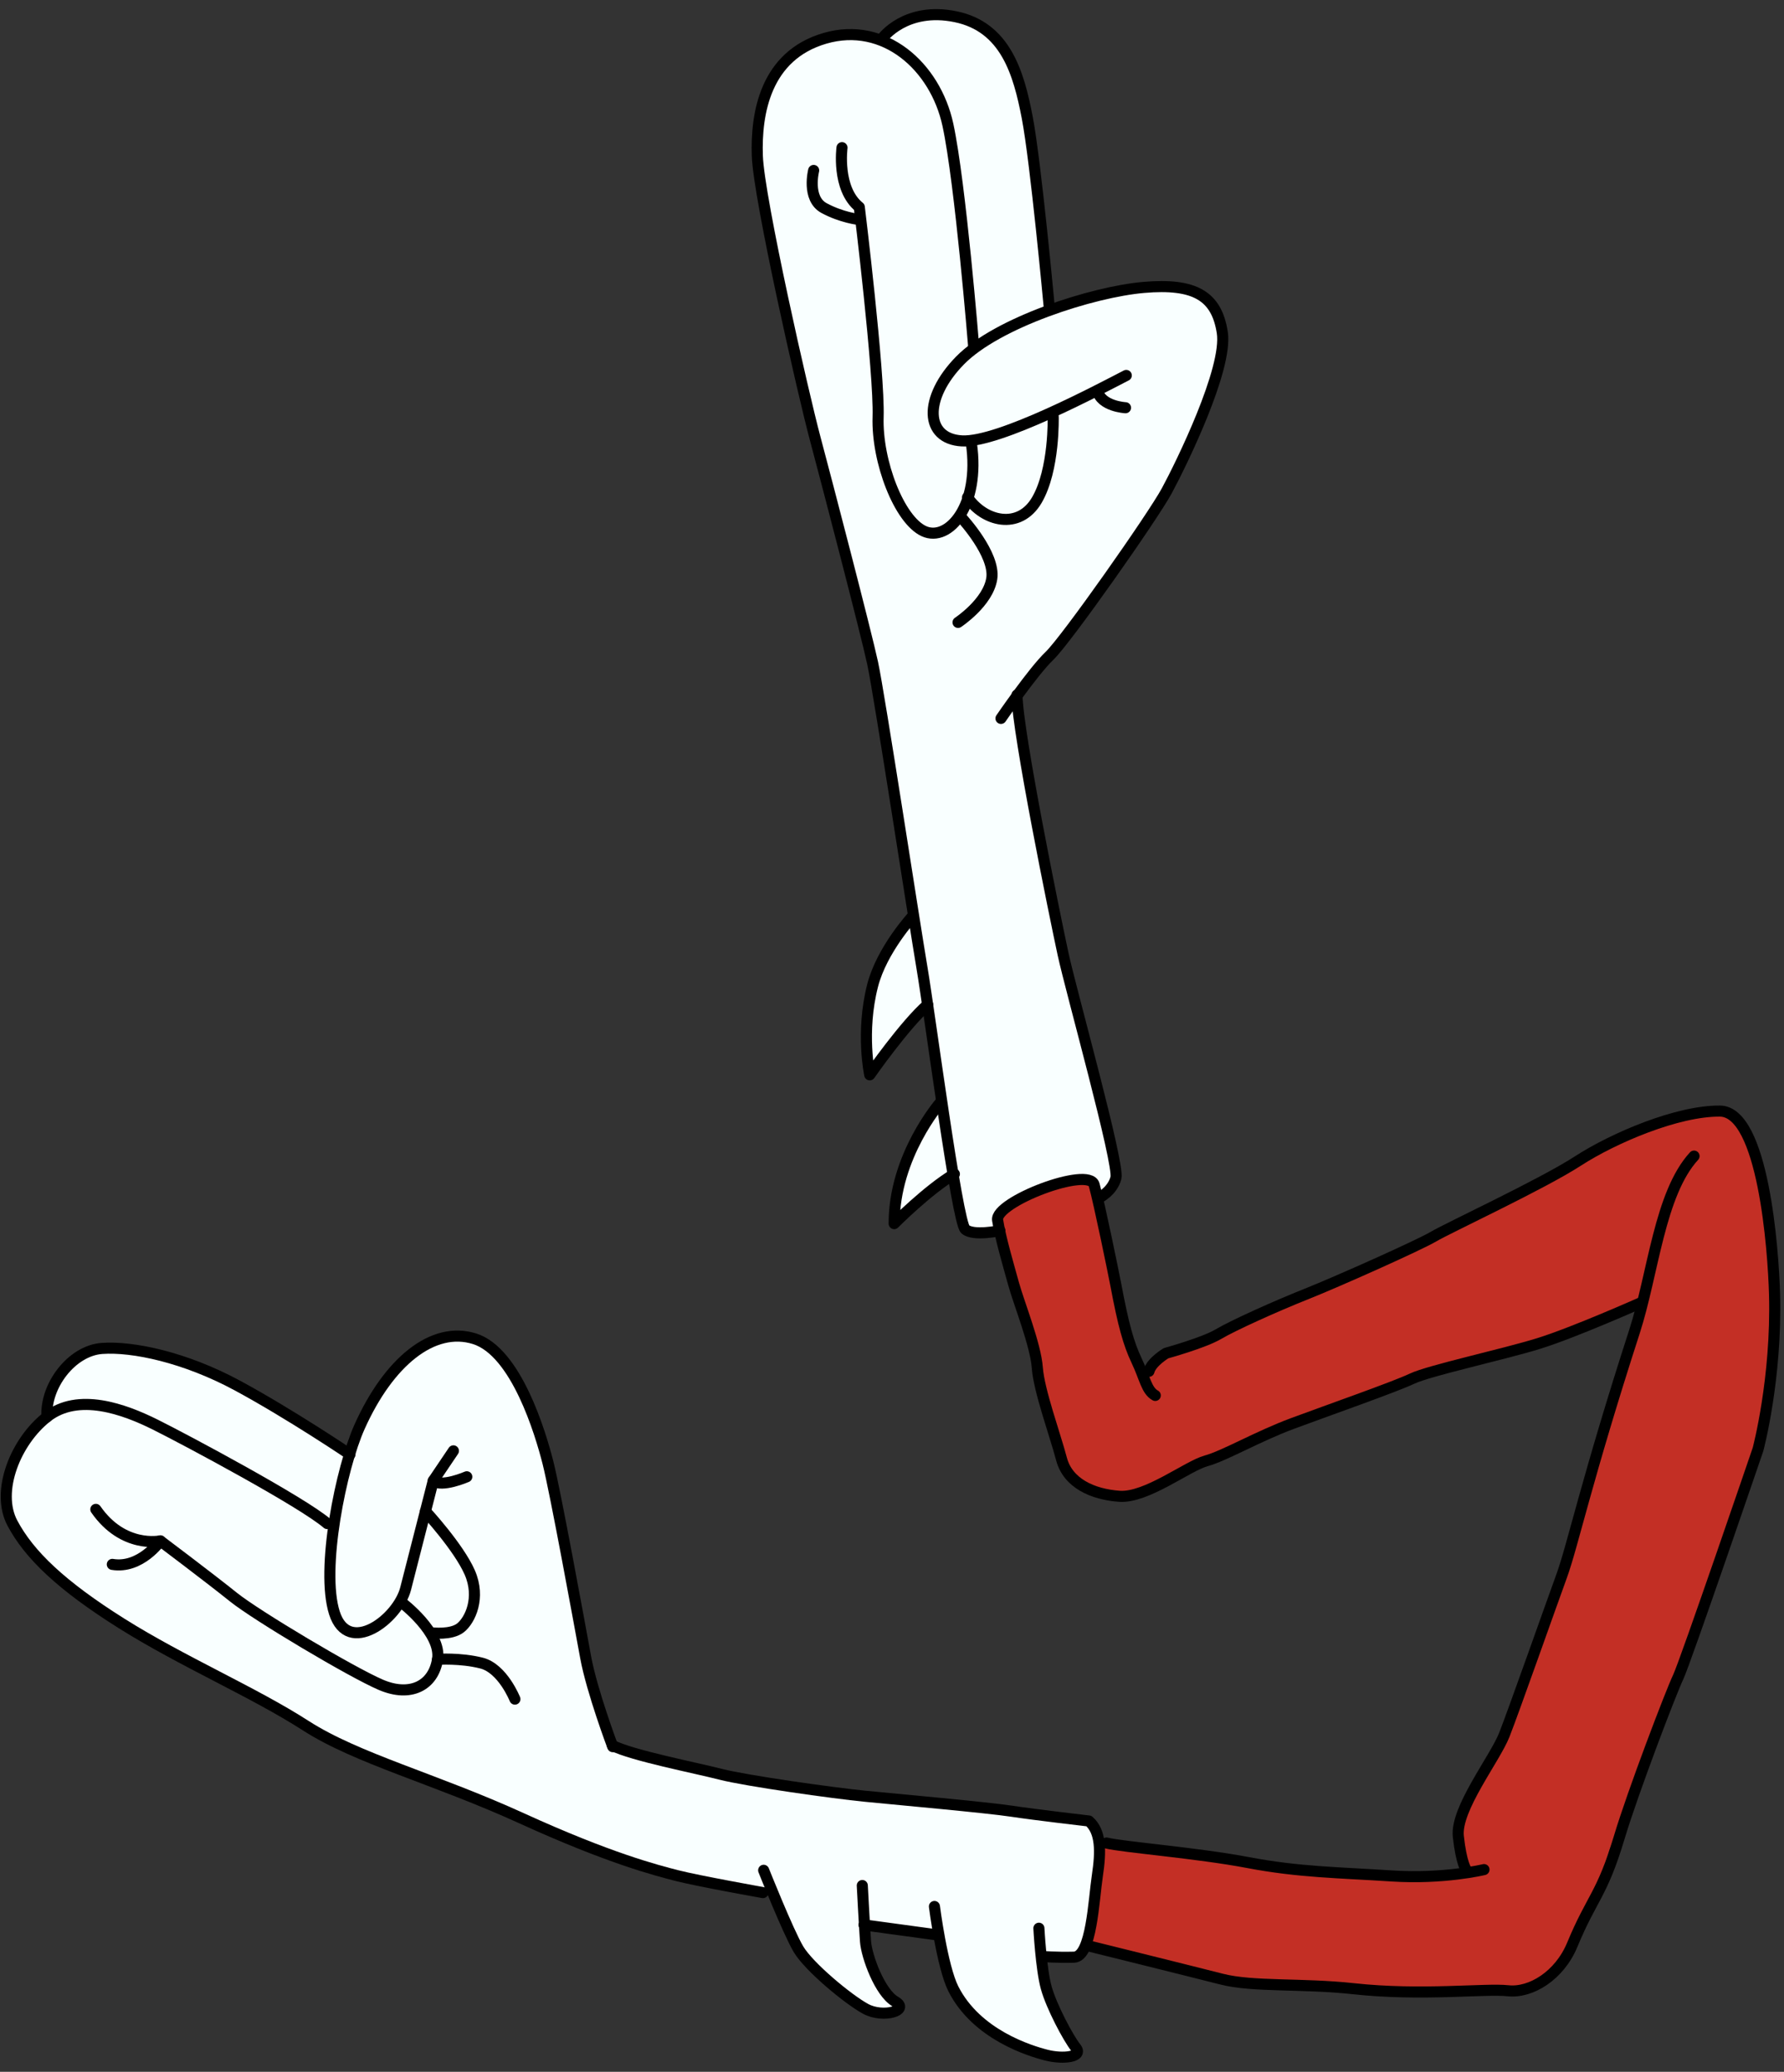 <svg width="161" height="187" viewBox="0 0 161 187" fill="none" xmlns="http://www.w3.org/2000/svg">
<rect x="0" y="0" width="161" height="187" fill="#333333" stroke="none"/>
<path d="M159.085 129.319C159.756 126.441 160.57 111.918 158.255 104.172C156.508 98.32 148.637 116.374 148.637 116.374L144.25 130.52L139.724 145.941L136.753 153.439L135.055 157.825L132.65 162.21C132.65 162.21 131.518 163.625 131.942 165.747C132.366 167.869 132.366 169.001 132.366 169.001C132.366 169.001 127.273 169.285 123.029 169.001C118.785 168.717 111.146 167.869 111.146 167.869L99.262 166.171C99.262 166.171 96.999 167.585 96.999 169.991C96.999 172.396 98.131 175.651 98.131 175.651C98.131 175.651 105.063 177.347 107.185 177.772C109.307 178.196 112.419 179.329 114.825 179.187C117.23 179.045 125.576 179.752 125.576 179.752L134.064 179.611C134.064 179.611 136.894 179.895 138.451 179.187C140.006 178.479 141.138 177.348 141.703 176.216C142.27 175.084 144.533 169.566 145.099 167.444C145.666 165.322 149.111 158.179 149.111 158.179L152.506 148.629C152.506 148.629 158.095 133.563 159.085 129.319Z" fill="#C32F25"/>
<path d="M90.244 111.068C90.244 111.068 88.228 111.28 87.591 111.174C86.954 111.068 86.318 108.097 86.318 108.097L83.029 85.922L80.058 69.051L78.254 58.441L75.071 45.178L71.676 31.809C71.676 31.809 69.66 21.411 69.023 18.759C68.386 16.106 67.856 12.18 68.705 9.315C69.554 6.451 71.782 4.222 74.328 3.374C76.875 2.525 79.421 3.48 79.421 3.48C79.421 3.48 82.286 1.146 83.878 1.146C85.469 1.146 88.44 1.994 90.138 3.692C91.835 5.39 92.79 10.377 92.79 10.377L94.063 20.987L94.7 27.777C94.7 27.777 99.899 26.292 101.915 25.974C103.931 25.655 107.432 25.761 108.175 26.292C108.918 26.822 110.509 28.732 110.403 30.854C110.297 32.976 107.645 39.449 107.645 39.449L104.143 45.921L99.793 52.181L95.337 58.441L91.941 62.685L92.26 65.55L94.063 77.221L97.353 91.545L99.793 101.094C99.793 101.094 100.748 105.232 100.748 105.869C100.748 106.506 99.156 108.309 99.156 108.309L90.244 111.068Z" fill="#F9FFFF"/>
<path d="M78.678 96.639C78.678 96.639 78.254 95.436 78.113 93.527C77.972 91.617 78.678 88.151 79.386 86.878C80.094 85.605 82.002 82.281 83.842 81.785C85.681 81.289 85.044 86.877 84.691 88.504C84.338 90.131 83.771 90.556 83.771 90.556L82.216 92.041C82.216 92.041 80.235 94.517 80.023 94.942C79.811 95.366 78.89 96.498 78.678 96.639Z" fill="#F9FFFF"/>
<path d="M80.871 110.008C80.293 110.2 81.154 106.472 81.579 105.057C82.003 103.642 84.338 99.398 85.893 98.69C87.45 97.983 86.884 101.449 86.884 102.298C86.884 103.147 86.883 105.198 85.964 105.905C85.044 106.612 83.842 107.603 83.559 107.886C83.276 108.168 81.084 109.937 80.871 110.008Z" fill="#F9FFFF"/>
<path d="M5.327 142.333C4.518 141.396 1.365 138.796 0.87 136.816C0.375 134.836 0.8 132.006 1.649 130.945C2.498 129.884 4.337 127.833 4.337 127.833C4.337 127.833 4.124 125.852 4.902 124.72C5.681 123.589 7.52 121.678 9.288 121.537C11.057 121.396 15.301 122.457 15.301 122.457C15.301 122.457 20.182 124.084 21.384 124.932C22.587 125.781 27.893 128.894 27.893 128.894L31.57 131.086C31.57 131.086 33.196 127.126 34.188 125.499C35.177 123.871 37.936 120.83 39.987 120.618C42.039 120.406 43.949 121.042 44.868 122.103C45.788 123.164 47.981 126.984 48.546 128.964C49.112 130.945 51.023 140.211 51.023 140.211L52.72 149.406L55.196 157.683L66.089 160.442L77.265 161.998L92.402 163.696C92.402 163.696 97.849 163.766 98.274 164.403C98.698 165.039 99.051 165.959 99.193 166.808C99.335 167.657 98.627 173.599 98.627 173.599C98.627 173.599 98.132 175.437 98.132 175.65C98.132 175.862 97.566 176.286 97.141 176.498C96.717 176.711 94.242 176.64 94.242 176.64L81.509 174.094L71.748 172.042L68.847 170.769C68.847 170.769 61.632 169.566 59.016 168.647C56.398 167.727 46.849 163.836 46.849 163.836L37.017 160.088C37.017 160.088 30.651 157.471 28.954 156.481C27.256 155.49 21.314 152.095 21.314 152.095L14.169 148.487C14.168 148.487 6.67 143.889 5.327 142.333Z" fill="#F9FFFF"/>
<path d="M81.084 181.309C80.493 181.752 79.527 182.017 78.466 181.521C77.405 181.025 73.94 178.196 72.667 176.711C71.394 175.225 68.776 169.496 68.776 167.94C68.776 166.383 76.768 166.948 77.264 167.232C77.76 167.515 77.901 169.778 77.901 169.99C77.901 170.203 78.042 174.234 78.042 174.234C78.042 174.234 78.325 176.851 78.678 177.63C79.033 178.408 81.366 181.096 81.084 181.309Z" fill="#F9FFFF"/>
<path d="M84.126 171.336C84.126 170.416 89.713 170.7 91.482 171.194C93.251 171.689 93.745 172.75 93.816 173.741C93.887 174.732 94.028 177.207 94.169 177.843C94.312 178.48 95.373 181.664 95.797 182.371C96.222 183.078 97.211 184.847 97.211 185.13C97.211 185.412 96.432 185.624 95.089 185.624C93.745 185.624 89.643 183.644 87.946 182.017C86.248 180.39 85.257 178.126 85.044 176.994C84.832 175.863 84.126 171.336 84.126 171.336Z" fill="#F9FFFF"/>
<path d="M89.925 110.291C90.209 109.442 92.472 107.886 94.028 107.462C95.585 107.037 97.848 106.188 98.413 106.613C98.98 107.037 100.111 113.121 100.111 113.121C100.111 113.121 101.525 119.911 101.668 120.336C101.809 120.76 103.224 124.721 103.224 124.721C103.224 124.721 103.647 122.882 104.639 122.458C105.628 122.033 108.175 121.184 108.175 121.184C108.175 121.184 113.833 118.779 115.249 117.93C116.663 117.081 124.302 113.969 125.859 113.262C127.416 112.554 134.913 108.877 135.621 108.452C136.328 108.028 142.128 104.915 142.836 104.491C143.543 104.066 147.08 101.944 149.484 101.378C151.889 100.812 152.597 99.964 155.284 100.247C157.973 100.529 159.953 106.754 158.68 109.583C157.406 112.412 149.485 117.082 148.069 117.647C146.655 118.213 141.987 120.477 139.865 121.043C137.743 121.608 130.244 123.589 130.244 123.589L121.898 126.56L114.4 129.389L109.59 131.794L106.477 132.926C106.477 132.926 103.223 134.624 102.092 135.048C100.96 135.473 96.575 134.341 96.009 132.077C95.442 129.814 93.745 124.721 93.604 123.023C93.462 121.325 90.916 114.677 90.916 114.677L89.925 110.291Z" fill="#C32F25"/>
<path d="M152.881 104.349C149.767 107.744 149.201 114.95 147.504 120.194C143.189 133.532 141.935 139.504 140.931 142.256C139.926 145.009 136.622 154.394 135.761 156.581C134.899 158.767 131.34 163.272 131.609 165.748C131.877 168.224 132.334 168.793 132.334 168.793" stroke="black" stroke-miterlimit="10" stroke-linecap="round" stroke-linejoin="round"/>
<path d="M133.925 168.749C133.925 168.749 130.315 169.63 125.579 169.321C120.844 169.012 117.239 168.991 112.648 168.118C108.058 167.243 101.275 166.711 99.862 166.351" stroke="black" stroke-miterlimit="10" stroke-linecap="round" stroke-linejoin="round"/>
<path d="M98.096 175.601C98.096 175.601 107.434 177.916 110.257 178.638C113.081 179.36 117.501 178.993 122.147 179.5C128.295 180.171 134.043 179.46 136.092 179.684C138.141 179.909 140.732 178.338 141.894 175.528C143.668 171.243 144.572 171.059 146.14 165.818C147.334 161.819 150.802 152.727 151.445 151.388C152.089 150.05 158.66 130.804 158.66 130.804C158.66 130.804 160.358 124.438 160.146 116.799C160.035 112.798 159.127 100.326 155.225 100.287C151.408 100.248 145.641 102.693 142.394 104.796C139.149 106.899 130.696 110.828 129.366 111.617C128.036 112.404 120.647 115.703 117.884 116.801C115.12 117.9 111.293 119.629 109.964 120.416C108.633 121.205 105.235 122.14 105.235 122.14C105.235 122.14 103.905 122.928 103.688 123.775" stroke="black" stroke-miterlimit="10" stroke-linecap="round" stroke-linejoin="round"/>
<path d="M148.158 117.554C148.158 117.554 142.044 120.277 138.856 121.265C135.669 122.255 128.98 123.702 127.439 124.436C125.897 125.17 119.946 127.257 116.706 128.459C113.464 129.66 110.537 131.394 108.838 131.861C107.139 132.331 103.463 135.226 101.025 135.054C98.587 134.881 96.367 133.861 95.796 131.684C95.224 129.507 93.762 125.521 93.614 123.453C93.466 121.384 91.95 117.611 91.482 115.912C91.014 114.212 90.286 111.77 90.03 110.124C89.774 108.479 98.276 105.239 98.744 106.938C99.211 108.637 100.501 114.92 100.708 116.016C101.377 119.571 101.845 121.271 102.578 122.814C103.313 124.355 103.465 125.522 104.258 125.951" stroke="black" stroke-miterlimit="10" stroke-linecap="round" stroke-linejoin="round"/>
<path d="M94.007 176.586C94.007 176.586 95.333 176.7 96.924 176.655C98.515 176.612 98.703 171.47 99.033 169.297C99.363 167.124 99.373 165.322 98.265 164.362C98.265 164.362 93.442 163.805 91.271 163.475C89.098 163.144 80.937 162.409 78.075 162.128C75.214 161.847 67.373 160.743 65.042 160.147C62.713 159.55 57.065 158.454 55.266 157.543" stroke="black" stroke-miterlimit="10" stroke-linecap="round" stroke-linejoin="round"/>
<path d="M93.757 174.041C93.757 174.041 93.949 177.7 94.416 179.399C94.884 181.099 96.406 183.969 97.09 184.822C97.775 185.675 95.918 185.876 94.434 185.496C92.952 185.118 88.136 183.659 86.037 179.512C85.021 177.502 84.329 172.078 84.329 172.078" stroke="black" stroke-miterlimit="10" stroke-linecap="round" stroke-linejoin="round"/>
<path d="M77.819 170.186C77.819 170.186 78.011 173.847 78.109 175.225C78.206 176.605 79.408 179.845 80.783 180.65C82.157 181.452 79.713 182.181 78.127 181.324C76.542 180.467 73.005 177.53 72.059 175.935C71.115 174.337 68.918 168.812 68.918 168.812" stroke="black" stroke-miterlimit="10" stroke-linecap="round" stroke-linejoin="round"/>
<path d="M68.852 170.825C68.852 170.825 63.027 169.785 61.12 169.298C59.215 168.81 54.979 167.725 47.098 164.128C39.217 160.533 32.227 158.742 27.578 155.748C22.928 152.752 16.421 149.959 10.979 146.535C5.537 143.111 2.636 140.338 1.114 137.466C-0.407 134.593 1.42 130.096 4.243 127.886C7.066 125.675 11.193 127.182 13.995 128.576C16.799 129.97 27.319 135.597 29.536 137.518" stroke="black" stroke-miterlimit="10" stroke-linecap="round" stroke-linejoin="round"/>
<path d="M55.299 157.653C55.299 157.653 53.417 152.657 52.852 149.579C52.285 146.5 50.125 134.665 49.45 132.01C48.775 129.354 46.59 122.024 42.83 120.837C39.073 119.65 35.077 122.914 32.447 128.785C30.777 132.513 28.929 141.651 30.18 145.581C31.43 149.512 35.903 146.144 36.607 143.391C37.313 140.637 39.101 133.648 39.101 133.648L40.919 130.953" stroke="black" stroke-miterlimit="10" stroke-linecap="round" stroke-linejoin="round"/>
<path d="M42.126 133.294C42.126 133.294 39.84 134.289 39.102 133.649" stroke="black" stroke-miterlimit="10" stroke-linecap="round" stroke-linejoin="round"/>
<path d="M36.282 144.662C36.282 144.662 39.873 147.386 39.488 149.771C39.105 152.155 37.03 153.204 34.385 152.075C31.74 150.947 23.125 145.809 21.068 144.155C19.009 142.499 14.468 139.08 14.468 139.08C14.468 139.08 11.123 139.803 8.65 136.235" stroke="black" stroke-miterlimit="10" stroke-linecap="round" stroke-linejoin="round"/>
<path d="M46.468 153.362C46.468 153.362 45.369 150.599 43.464 150.111C41.557 149.623 39.488 149.771 39.488 149.771" stroke="black" stroke-miterlimit="10" stroke-linecap="round" stroke-linejoin="round"/>
<path d="M31.585 131.274C31.585 131.274 26.195 127.638 21.439 125.066C16.682 122.494 11.967 121.512 9.21 121.709C6.451 121.906 4.046 125.127 4.244 127.886" stroke="black" stroke-miterlimit="10" stroke-linecap="round" stroke-linejoin="round"/>
<path d="M38.396 136.401C38.396 136.401 41.4 139.652 42.396 141.937C43.391 144.223 42.423 146.233 41.572 146.918C40.72 147.602 38.972 147.38 38.972 147.38" stroke="black" stroke-miterlimit="10" stroke-linecap="round" stroke-linejoin="round"/>
<path d="M99.109 108.159C99.109 108.159 100.383 107.583 100.709 106.313C101.035 105.041 96.667 89.481 95.944 86.136C95.22 82.792 91.813 66.124 91.78 62.728" stroke="black" stroke-miterlimit="10" stroke-linecap="round" stroke-linejoin="round"/>
<path d="M90.238 111.079C90.238 111.079 87.849 111.597 87.109 110.955C86.37 110.315 83.929 91.637 83.211 87.391C82.491 83.145 79.371 62.714 78.751 59.846C78.13 56.98 74.599 43.438 73.562 39.562C72.521 35.687 68.485 17.953 68.347 14.082C68.21 10.209 69.087 5.018 74.45 3.458C79.815 1.896 84.405 6.005 85.543 11.26C86.68 16.516 87.869 31.263 87.869 31.263" stroke="black" stroke-miterlimit="10" stroke-linecap="round" stroke-linejoin="round"/>
<path d="M90.335 64.843C90.335 64.843 93.223 60.617 94.715 59.193C96.207 57.77 104.011 46.678 105.298 44.299C106.583 41.92 110.82 33.3 110.307 30.011C109.796 26.719 107.841 25.543 103.225 25.942C98.61 26.34 90.004 29.103 86.645 32.531C83.284 35.957 83.477 39.618 86.815 39.795C90.156 39.974 99.302 35.094 101.642 33.887" stroke="black" stroke-miterlimit="10" stroke-linecap="round" stroke-linejoin="round"/>
<path d="M101.574 36.802C101.574 36.802 99.347 36.683 99.037 35.25" stroke="black" stroke-miterlimit="10" stroke-linecap="round" stroke-linejoin="round"/>
<path d="M75.988 13.329C75.988 13.329 75.489 17.038 77.548 18.693C77.548 18.693 79.373 33.602 79.246 37.633C79.117 41.661 81.157 46.922 83.377 47.942C85.599 48.962 88.48 45.637 87.663 40.012" stroke="black" stroke-miterlimit="10" stroke-linecap="round" stroke-linejoin="round"/>
<path d="M79.648 3.434C79.648 3.434 81.731 0.582 86.234 1.508C90.736 2.434 91.933 6.577 92.706 10.612C93.477 14.646 94.678 27.591 94.678 27.591" stroke="black" stroke-miterlimit="10" stroke-linecap="round" stroke-linejoin="round"/>
<path d="M95.047 37.614C95.047 37.614 95.179 42.386 93.573 45.135C91.967 47.883 88.79 47.07 87.318 44.889" stroke="black" stroke-miterlimit="10" stroke-linecap="round" stroke-linejoin="round"/>
<path d="M73.43 15.383C73.43 15.383 72.78 17.923 74.367 18.781C75.952 19.639 77.489 19.805 77.489 19.805" stroke="black" stroke-miterlimit="10" stroke-linecap="round" stroke-linejoin="round"/>
<path d="M86.83 46.794C86.83 46.794 89.834 50.045 89.504 52.218C89.172 54.391 86.459 56.177 86.459 56.177" stroke="black" stroke-miterlimit="10" stroke-linecap="round" stroke-linejoin="round"/>
<path d="M82.389 82.667C82.389 82.667 79.577 85.717 78.749 88.957C77.665 93.193 78.491 97.015 78.491 97.015C78.491 97.015 81.698 92.42 83.723 90.682" stroke="black" stroke-miterlimit="10" stroke-linecap="round" stroke-linejoin="round"/>
<path d="M84.839 99.543C84.839 99.543 80.678 104.344 80.696 110.443C80.696 110.443 83.735 107.384 86.129 105.966" stroke="black" stroke-miterlimit="10" stroke-linecap="round" stroke-linejoin="round"/>
<path d="M84.392 174.617L77.979 173.743" stroke="black" stroke-miterlimit="10" stroke-linecap="round" stroke-linejoin="round"/>
<path d="M14.468 139.079C14.468 139.079 12.682 141.626 10.136 141.201" stroke="black" stroke-miterlimit="10" stroke-linecap="round" stroke-linejoin="round"/>
</svg>
